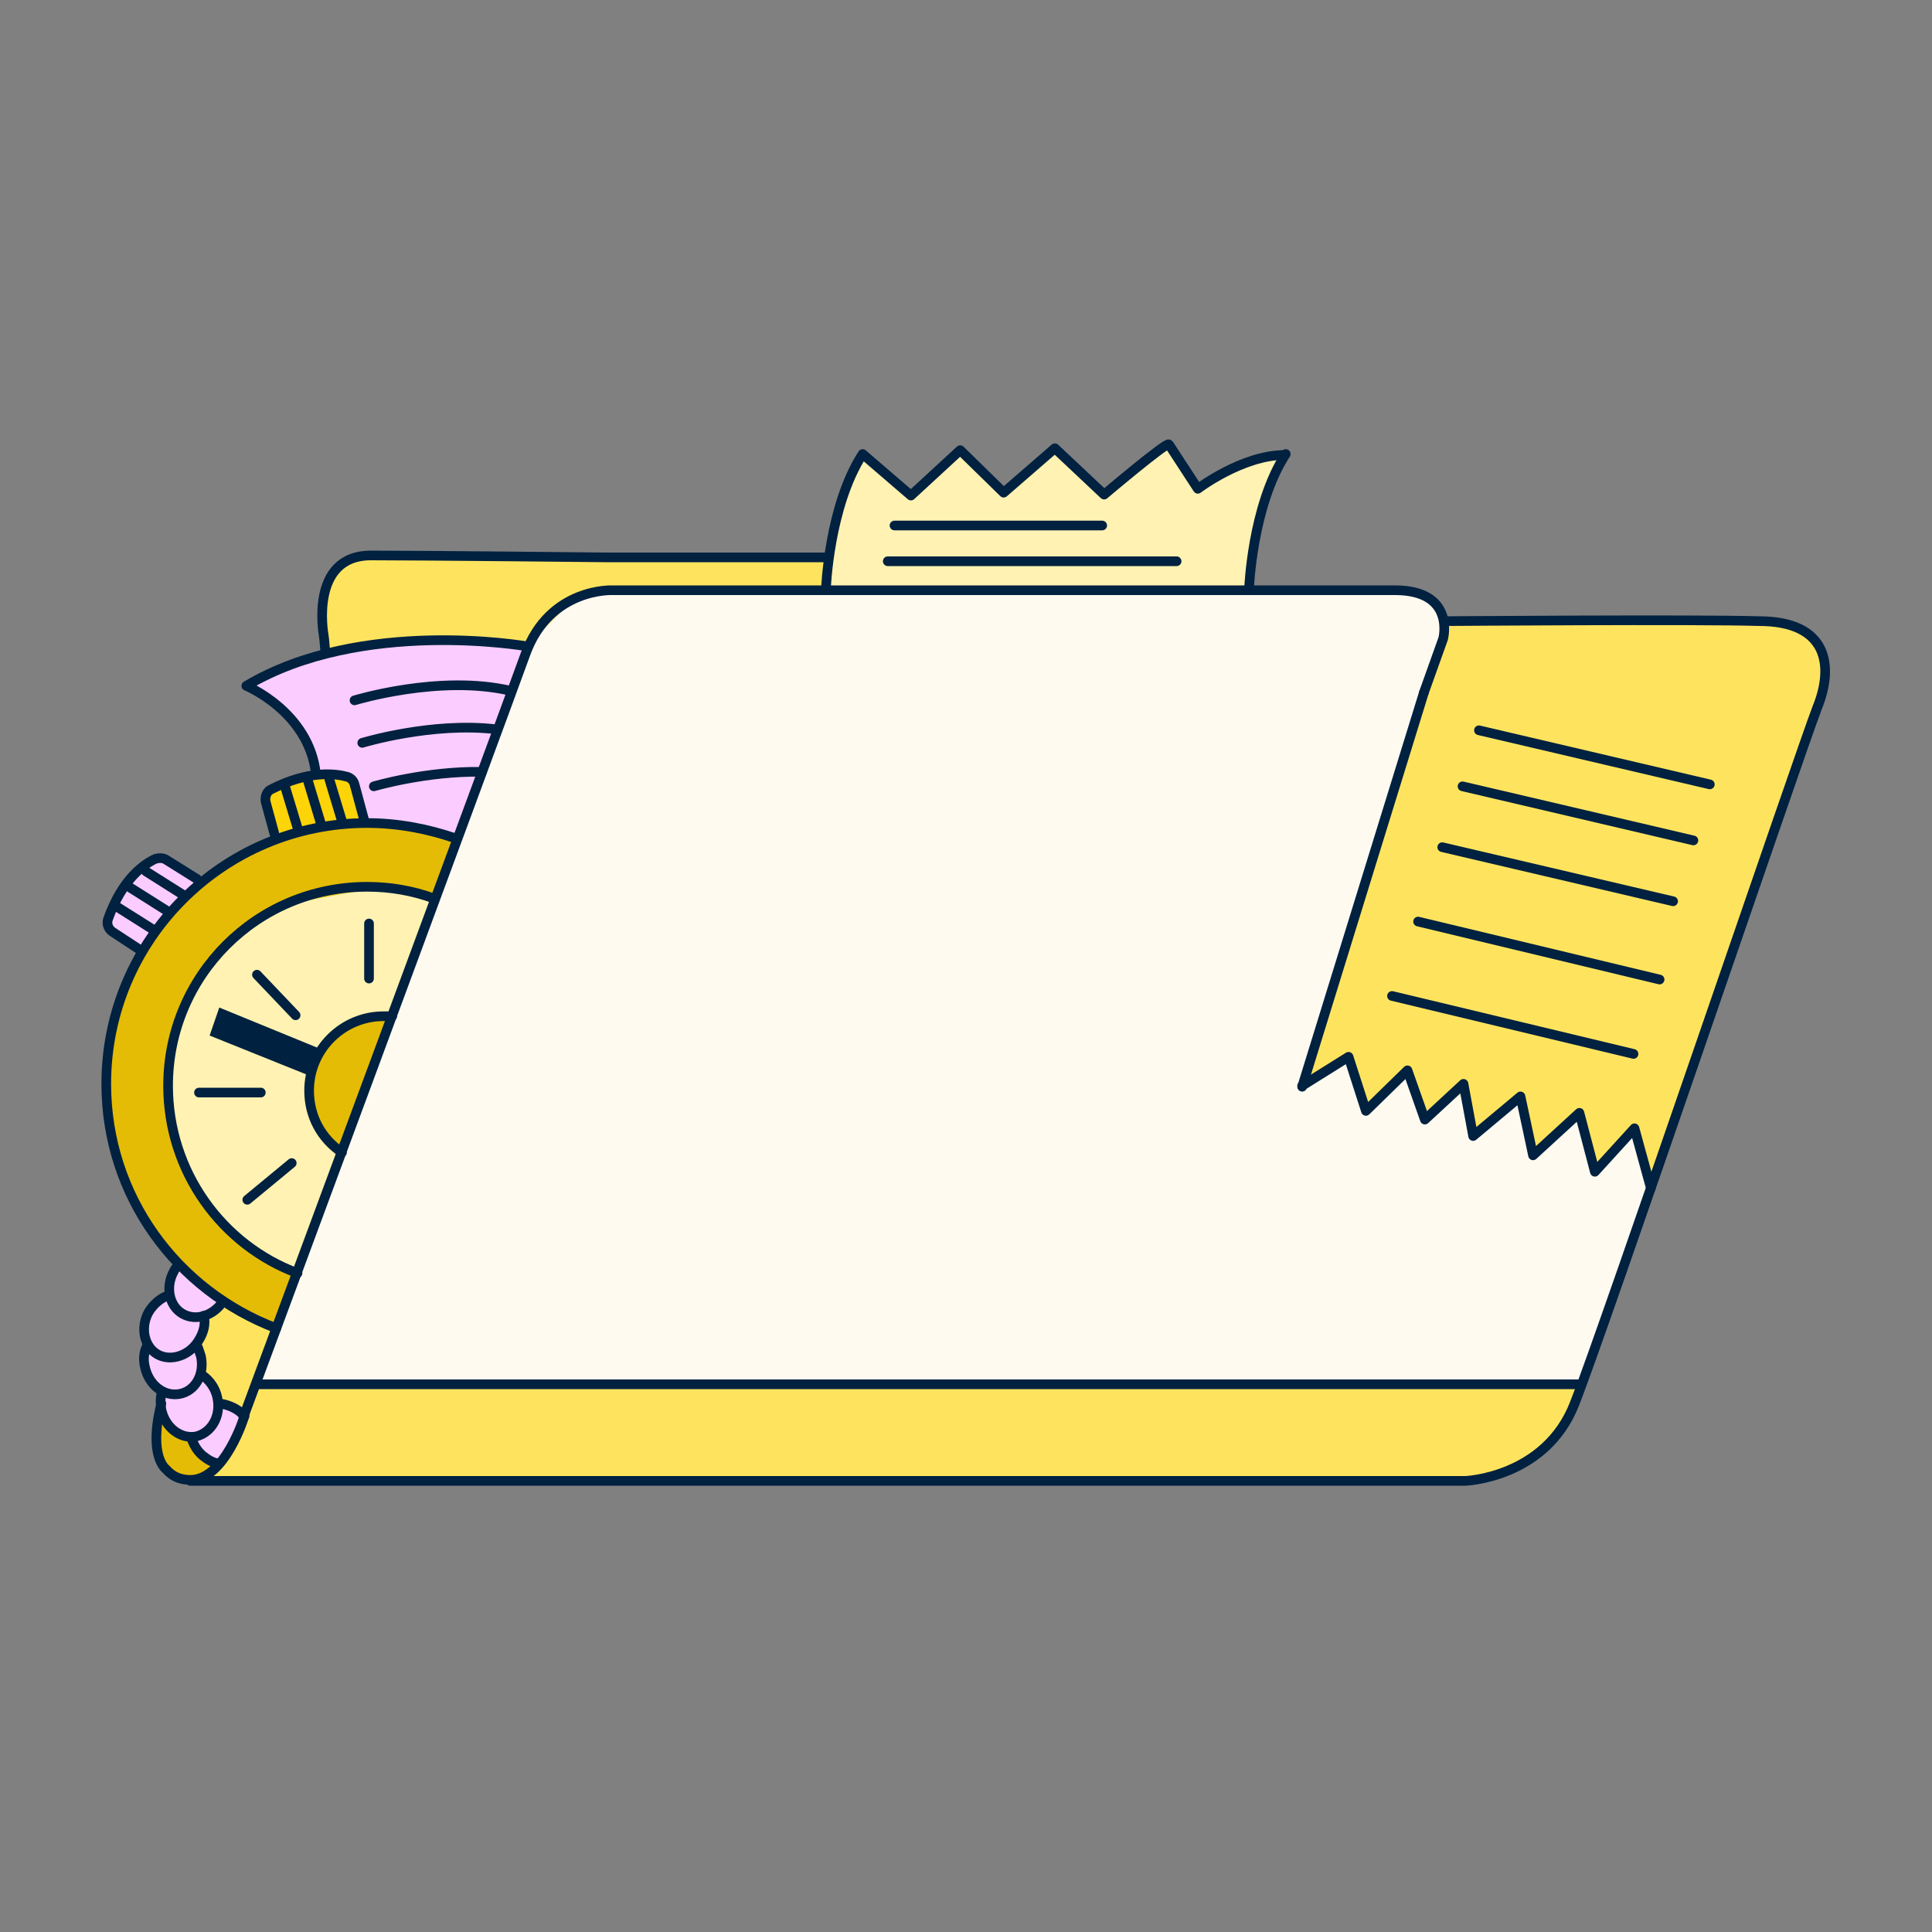 <?xml version="1.0" encoding="utf-8"?>
<!-- Generator: Adobe Illustrator 27.3.1, SVG Export Plug-In . SVG Version: 6.00 Build 0)  -->
<svg version="1.1" id="Layer_1" xmlns="http://www.w3.org/2000/svg" xmlns:xlink="http://www.w3.org/1999/xlink" x="0px" y="0px"
	 viewBox="0 0 200 200" style="enable-background:new 0 0 200 200;" xml:space="preserve">
<rect x="0" y="0" width="200" height="200" fill="#808080" stroke="none"/>
<style type="text/css">
	.st0{fill:#FFFAF0;}
	.st1{fill:#FEE45E;}
	.st2{fill:#FFF2B2;}
	.st3{fill:#E4BC06;}
	.st4{fill:#FBCCFF;}
	.st5{fill:#FCD407;}
	.st6{fill:none;stroke:#002140;stroke-width:1;stroke-linecap:round;stroke-linejoin:round;}
	.st7{fill:#002140;}
</style>
<path class="st0" d="M63.6,61.1c0,0-6,0.3-8.1,4.3c-2.1,4-22.3,59.6-22.3,59.6l-7.8,21.2c0,0-3.2,6.2-5,6.9h127.5l13.9-4.9l4.7-12.7
	l16.2-46.7c0,0,1.4-1.7,0.4-2.9c-1-1.2-7.2-14.2-7.2-14.2l-28.6-0.3l2.1-5.7c0,0,0.1-4.6-4.7-4.9C139.7,60.7,63.6,61.1,63.6,61.1
	L63.6,61.1z"/>
<path class="st1" d="M27,143.1l-2.1,5.3l-4.1,4.9l131.8,0.3c0,0,10.6-2.2,10.8-10L27,143.1L27,143.1z"/>
<path class="st1" d="M85.5,57.7l-47.3-0.2c0,0-4.8-0.1-4.6,5l0.2,5.1l20.8-0.7c0,0,4.6-4.9,5.5-5.2c0.9-0.3,25.4-0.7,25.4-0.7
	L85.5,57.7L85.5,57.7z"/>
<path class="st1" d="M28.9,137.3l-5.6-2.1c0,0-1-3.3-3.1,1.1c-2.1,4.4,0.3,8.8,0.3,8.8l4.8,1.9L28.9,137.3L28.9,137.3z"/>
<path class="st2" d="M47.6,86.8c0,0-13-4.6-24,2.4c-10.9,7.1-14.8,20.3-11.3,30.5c3.5,10.2,11.4,17.3,16.6,17.5L47.6,86.8L47.6,86.8
	z"/>
<path class="st3" d="M45.1,93.4l1.9-6.6c0,0-13.5-4.8-24,2.7s-13.9,19.4-10.4,31.5c3.5,12.2,15.7,16.1,16.3,16.4l1.9-5.7
	c0,0-14.2-3.9-13.4-21.3c0-8.6,10.2-15.8,11.9-16.5c1.8-0.7,8.1-1.7,8.1-1.7S44.2,91.8,45.1,93.4L45.1,93.4z"/>
<path class="st3" d="M40.9,104.9l-5.3,14.6c0,0-4.1-3.4-3.8-6.7c0.3-3.3,2.9-5.6,3.3-6.1C35.6,106.2,39.7,104.8,40.9,104.9
	L40.9,104.9z"/>
<path class="st4" d="M11.2,95c0,0-0.1,0.9,0.3,1.3c0.4,0.4,3.3,2.1,3.3,2.1s4.6-6.1,6.1-7.1l-3.8-2.1c0,0-1-0.5-1.8,0.1
	C14.6,89.9,12,92.9,11.2,95L11.2,95z"/>
<path class="st5" d="M28.6,86.7l9.2-1.6l-1.8-4.6c0,0-5.1-0.9-8.8,1.9L28.6,86.7L28.6,86.7z"/>
<path class="st4" d="M18.4,130.9l-0.9,3.3l-1.8,1.3l-0.9,2.1l0.2,1.7l-0.3,1.6l1.2,2.9l0.8,0.3c0,0-1.3,2.4,0.5,3.3
	c1.8,0.9,2.9,1.5,2.9,1.5s0.7,2.3,1.9,2.4c1.2,0.1,2.4-1.9,2.4-1.9l0.4-2.9l-2.2-1.1l-1.7-3.2l-0.4-3.3l0.7-2.6l1.5-1.3L18.4,130.9
	L18.4,130.9z"/>
<path class="st4" d="M33,79.9c0,0-2.1-6.4-7.2-8.8c0,0,3.3-3.6,13.3-4.3c10-0.7,16,0.3,16,0.3l-7.5,19.8c0,0-6.2-2.1-9.7-1.8
	l-1.8-4.6L33,79.9L33,79.9z"/>
<path class="st1" d="M149.7,64.2l-0.6,2.7l-14.3,45.8l4.6-2.9l2.1,4.6l4-3.2l1.9,4l3.6-2.5l1.4,4.9l4.8-3.8l1.3,5.5l4.7-4.2l1.7,5.9
	l4.1-4.1l1.6,5.7l17.6-50.4c0,0,3.3-7.6-5.5-7.7C174,64.4,149.7,64.2,149.7,64.2L149.7,64.2z"/>
<path class="st2" d="M85.5,61h43.9c0,0,1.3-9.4,3.3-13.8c0,0-5.2,1-8.4,3.5l-3.2-4.5l-6.4,5l-5.4-4.4l-5.4,4l-4.4-3.9l-5.2,4.4
	l-4.9-4C89.4,47.3,86.5,50.4,85.5,61L85.5,61z"/>
<path class="st3" d="M16.3,146.7c0,0-1.8,4.7,1.3,5.6c3.2,0.9,4,0.4,4,0.4l0.6-1.5l-2.7-2.1L16.3,146.7L16.3,146.7z"/>
<path class="st6" d="M25.3,146.6c0,0-2,6.6-5.6,6.6c-1.1,0-1.9-0.4-2.5-1.1c0,0-1.9-1.3-0.5-6.8"/>
<path class="st6" d="M147.4,71.7l2-5.6c0,0,1.3-5-5-5h-81c0,0-6.5-0.3-9,6.6c-3,8.3-29.2,79-29.2,79"/>
<path class="st6" d="M19.7,153.3h132c0,0,8.3-0.3,11.3-8c3-7.6,23.4-67.6,25.1-72c1.8-4.4,1.1-9-6-9c-6.2-0.2-32.5,0-32.5,0"/>
<path class="st6" d="M33.7,67.6c-0.1-0.7-0.1-1.3-0.2-1.9c0,0-1.5-8.2,4.9-8.2c5.7,0,24.3,0.2,24.3,0.2h22.8"/>
<path class="st6" d="M28.6,137.5C18.3,133.6,11,123.8,11,112.2c0-14.9,12.1-27,27-27c3.2,0,6.3,0.6,9.2,1.6"/>
<path class="st6" d="M30.8,131.8c-7.8-2.9-13.4-10.5-13.4-19.4c0-11.4,9.2-20.6,20.6-20.6c2.4,0,4.7,0.4,6.9,1.2"/>
<path class="st6" d="M23.1,134.7c-1,1.5-2.8,2.1-4.2,1.3c-1.4-0.8-1.8-2.8-0.9-4.4c0.1-0.2,0.2-0.4,0.4-0.5"/>
<path class="st6" d="M21.1,136.2c0.2,0.8,0,1.7-0.5,2.5c-0.9,1.6-2.9,2.3-4.3,1.5c-1.4-0.8-1.8-2.8-0.9-4.4c0.5-0.8,1.2-1.4,2-1.7"
	/>
<path class="st6" d="M20.5,139.5c0.1,0.3,0.2,0.6,0.3,0.9c0.4,1.9-0.6,3.6-2.2,3.9c-1.6,0.3-3.2-0.9-3.6-2.8
	c-0.2-0.8-0.1-1.7,0.3-2.3"/>
<path class="st6" d="M21,142.4c0.7,0.5,1.3,1.3,1.5,2.3c0.4,1.9-0.6,3.6-2.2,4c-1.6,0.3-3.2-0.9-3.6-2.8c-0.1-0.6-0.1-1.1,0-1.6"/>
<path class="st6" d="M22.6,151.5c-0.6-0.1-1.1-0.4-1.6-0.8c-0.6-0.5-1-1.2-1.2-1.9"/>
<path class="st6" d="M22.8,145.3c0.7,0.1,1.5,0.4,2.1,0.9c0.1,0.1,0.2,0.2,0.4,0.4"/>
<path class="st6" d="M35.4,119.3c-2.1-1.4-3.4-3.7-3.4-6.4c0-4.3,3.5-7.7,7.7-7.7c0.3,0,0.6,0,0.9,0"/>
<path class="st6" d="M38.2,95.6v5.7"/>
<path class="st6" d="M20.6,113.1H27"/>
<path class="st6" d="M26.6,100.9l4,4.2"/>
<path class="st6" d="M30.2,120.4l-4.6,3.8"/>
<path class="st7" d="M33.2,108.6l-10.5-4.3l-1,2.9l10.2,4.1"/>
<path class="st6" d="M20.4,91l-3.2-2c-0.3-0.2-0.7-0.2-1.1-0.1c-1.1,0.5-3.4,2-4.9,6.2c-0.2,0.5,0,1.1,0.5,1.4l2.9,1.9"/>
<path class="st6" d="M12,93.8l3.8,2.4"/>
<path class="st6" d="M13.5,91.9l3.8,2.4"/>
<path class="st6" d="M15.1,90.2l3.8,2.4"/>
<path class="st6" d="M37.7,84.9l-1-3.7c-0.1-0.4-0.4-0.7-0.8-0.8c-1.1-0.3-3.9-0.7-7.8,1.3c-0.5,0.2-0.7,0.8-0.6,1.3l0.9,3.3"/>
<path class="st6" d="M29.5,81.4l1.3,4.3"/>
<path class="st6" d="M31.9,80.9l1.3,4.3"/>
<path class="st6" d="M34.1,80.7l1.3,4.3"/>
<path class="st6" d="M26.6,143.3h136.9"/>
<path class="st6" d="M54.5,66.9c0,0-17.1-3-29,4.1c0,0,6.5,2.7,7.2,9.1"/>
<path class="st6" d="M36.7,72.5c0,0,8.8-2.7,16.1-1"/>
<path class="st6" d="M37.5,76.9c0,0,7.2-2.2,13.9-1.4"/>
<path class="st6" d="M38.7,81.4c0,0,5.4-1.6,11.2-1.5"/>
<path class="st6" d="M147.4,71.7l-12.6,40.8"/>
<path class="st6" d="M85.5,61c0,0,0.3-8.6,3.8-14l5,4.3l5.1-4.7l4.5,4.4l5.3-4.6l5.1,4.8c0,0,6.5-5.5,6.7-5.2c0.2,0.3,3,4.6,3,4.6
	s4.6-3.5,9-3.5"/>
<path class="st6" d="M129.3,61c0,0,0.3-8.6,3.8-14"/>
<path class="st6" d="M92.6,54.4h21.5"/>
<path class="st6" d="M91.9,58.1h29.9"/>
<path class="st6" d="M144.1,103.1l25,6"/>
<path class="st6" d="M146.8,95.4l25,6"/>
<path class="st6" d="M149.3,87.7l23.9,5.6"/>
<path class="st6" d="M151.4,81.4l23.9,5.6"/>
<path class="st6" d="M153.1,75.6l23.9,5.6"/>
<path class="st6" d="M170.9,123l-1.7-6.2l-4.1,4.5l-1.6-6.1l-4.8,4.4l-1.3-6.1l-4.9,4.1l-1-5.4l-4,3.7l-1.8-5.1l-4.3,4.2l-1.8-5.6
	l-4.8,3"/>
</svg>
